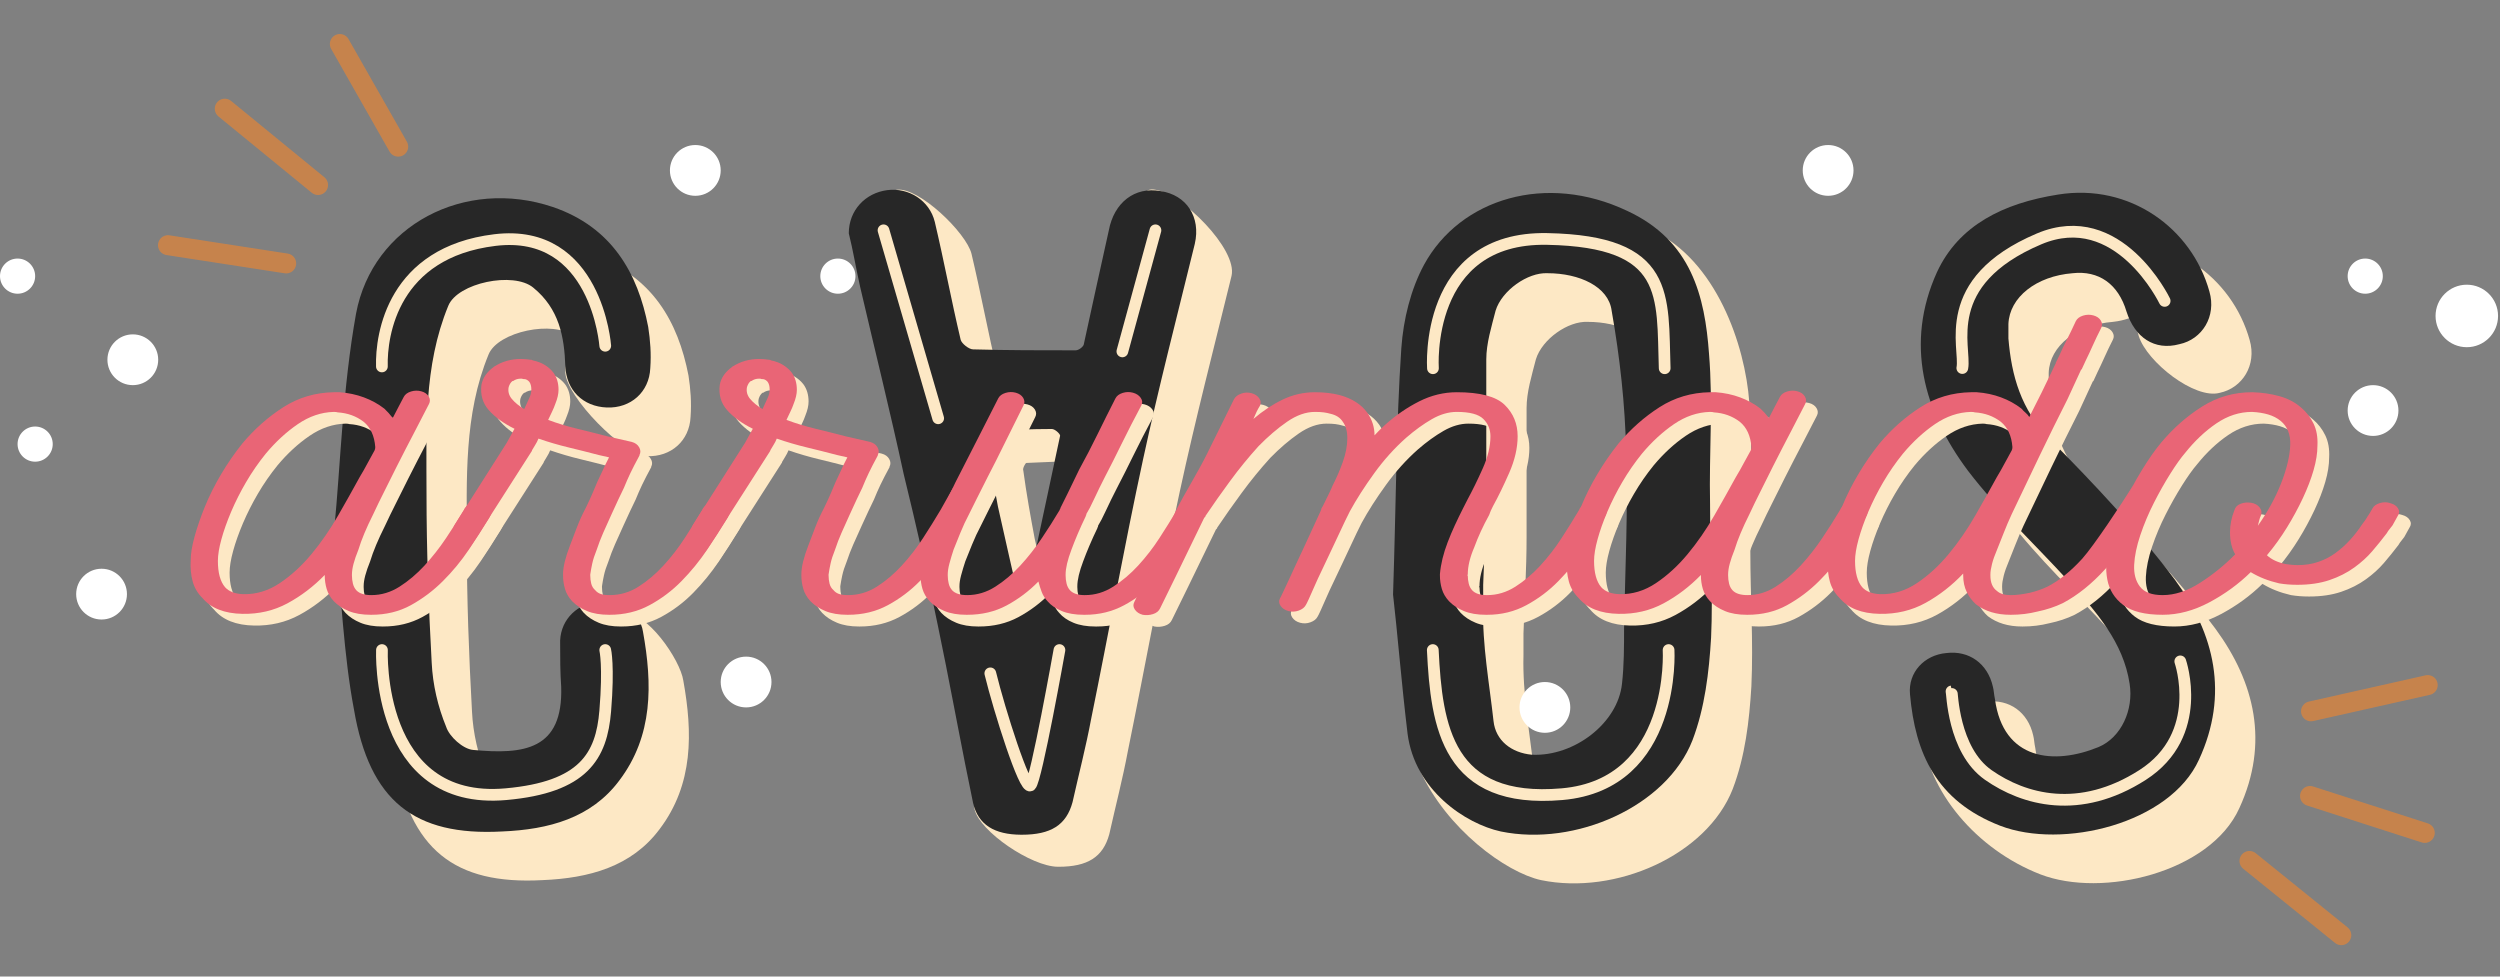 <?xml version="1.0" encoding="UTF-8" standalone="no"?>
<!DOCTYPE svg PUBLIC "-//W3C//DTD SVG 1.1//EN" "http://www.w3.org/Graphics/SVG/1.1/DTD/svg11.dtd">
<svg width="100%" height="100%" viewBox="0 0 640 250" version="1.1" xmlns="http://www.w3.org/2000/svg" xmlns:xlink="http://www.w3.org/1999/xlink" xml:space="preserve" xmlns:serif="http://www.serif.com/" style="fill-rule:evenodd;clip-rule:evenodd;stroke-linecap:round;stroke-linejoin:round;stroke-miterlimit:20;">
    <rect x="0" y="0" width="640" height="250" fill="#808080" stroke="none"/>
    <rect x="0" y="0" width="639.5" height="249.627" style="fill:none;"/>
    <g>
        <clipPath id="_clip1">
            <rect x="0" y="0" width="639.5" height="249.627"/>
        </clipPath>
        <g clip-path="url(#_clip1)">
            <path d="M81.422,47.358L57.543,27.827" style="fill:none;stroke:rgb(198,131,76);stroke-width:5.12px;"/>
            <path d="M101.942,37.542L86.999,11.265" style="fill:none;stroke:rgb(198,131,76);stroke-width:5.11px;"/>
            <path d="M73.265,67.44L43,62.767" style="fill:none;stroke:rgb(198,131,76);stroke-width:5.11px;"/>
            <path d="M591.371,203.774L620.737,213.223" style="fill:none;stroke:rgb(198,131,76);stroke-width:5.12px;"/>
            <path d="M575.861,220.408L599.376,239.403" style="fill:none;stroke:rgb(198,131,76);stroke-width:5.11px;"/>
            <path d="M591.62,182.096L621.498,175.381" style="fill:none;stroke:rgb(198,131,76);stroke-width:5.11px;"/>
            <path d="M95.9,147.717C97.756,165.642 98.286,180.13 100.938,194.127C104.916,217.454 116.32,226.54 138.862,225.313C150.796,224.821 161.669,221.875 168.83,212.298C177.582,200.758 177.317,187.498 174.93,174.238C174.134,168.835 165.47,156.311 159.635,157.048C154.332,157.784 153.448,171.781 153.714,177.428C153.714,180.866 153.714,184.55 153.979,188.233C154.509,204.441 144.432,205.667 131.436,204.441C128.784,204.194 125.336,201.002 124.541,198.547C122.419,193.39 121.094,187.742 120.828,182.095C120.032,167.606 119.502,153.365 119.502,138.877C119.502,122.669 118.707,106.217 125.072,90.748C127.458,84.854 141.779,81.908 146.818,86.082C153.448,91.484 144.46,87.801 144.725,95.413C144.99,101.552 159.548,116.531 165.648,116.776C171.747,117.022 176.52,112.847 176.786,106.709C177.052,103.025 176.786,99.587 176.256,96.149C173.604,82.399 166.973,70.612 151.857,65.455C129.315,57.843 105.712,70.121 101.468,92.713C98.021,111.866 97.49,131.51 95.899,147.717L95.9,147.717Z" style="fill:rgb(253,232,197);"/>
            <path d="M85.585,135.26C87.441,153.185 87.972,167.674 90.623,181.67C94.602,204.997 106.006,214.083 128.547,212.856C140.481,212.364 151.355,209.418 158.515,199.842C167.267,188.301 167.002,175.041 164.615,161.78C163.819,156.378 158.25,153.43 152.415,154.168C147.111,154.904 143.133,159.324 143.399,164.972C143.399,168.41 143.399,172.093 143.664,175.777C144.194,191.984 134.117,193.211 121.122,191.984C118.47,191.737 115.022,188.546 114.226,186.091C112.105,180.934 110.779,175.286 110.513,169.638C109.718,155.15 109.188,140.908 109.188,126.42C109.188,110.213 108.392,93.761 114.757,78.292C117.143,72.397 131.464,69.452 136.504,73.625C143.134,79.028 144.46,86.149 144.724,93.761C144.99,99.9 149.234,104.074 155.334,104.32C161.432,104.565 166.206,100.39 166.471,94.252C166.737,90.569 166.471,87.131 165.941,83.692C163.289,69.942 156.659,58.156 141.543,52.998C119,45.386 95.397,57.665 91.153,80.256C87.706,99.409 87.175,119.053 85.585,135.26Z" style="fill:rgb(39,39,39);"/>
            <path d="M154.942,88.513C154.942,88.513 152.753,58.301 126.713,61.453C100.674,64.605 97.53,85.567 97.765,93.812M97.78,166.412C97.78,166.412 96.087,206.311 129.535,203.311C149.375,201.532 153.989,193.599 154.942,181.992C155.895,170.384 154.942,166.412 154.942,166.412" style="fill:none;stroke:rgb(253,232,197);stroke-width:3px;stroke-miterlimit:1.5;"/>
            <path d="M270.824,221.89C264.024,221.852 250.819,212.832 249.503,207.228C248.111,200.568 255.837,200.513 254.559,193.906L253.464,188.242C252.187,181.635 250.895,175.021 249.503,168.36C246.851,155.346 243.934,142.577 240.752,129.562C237.304,113.602 233.326,97.64 229.612,81.679C228.552,77.013 227.757,72.102 226.696,67.928C226.696,62.035 224.044,49.315 229.613,48.578C235.183,47.842 247.382,59.578 248.708,64.981C251.095,75.049 252.951,85.116 255.338,95.184C255.603,96.167 257.459,97.64 258.521,97.64C267.271,97.885 276.023,97.885 284.776,97.885C285.571,97.885 286.896,96.903 286.896,96.167C289.018,86.344 291.14,76.767 293.262,67.191C294.588,60.07 289.162,47.351 295.792,48.579C302.422,49.561 316.865,63.753 315.274,70.629C310.765,89.046 305.991,107.462 302.014,125.879C297.24,147.979 293.262,170.079 288.754,192.179C287.427,199.3 285.571,206.421 283.98,213.543C282.388,219.436 278.41,221.891 270.985,221.891L270.824,221.891L270.824,221.89ZM270.793,163.536C271.547,161.929 272.046,161.223 272.046,160.748C273.135,155.616 274.229,150.485 275.327,145.355L277.515,135.132C278.613,130.002 279.707,124.872 280.797,119.74C280.797,119.25 279.471,118.02 278.676,118.02C273.371,118.02 268.068,118.267 262.763,118.512C262.498,118.512 261.703,119.986 261.968,120.477C262.763,126.37 263.824,132.263 264.885,137.911C266.741,146.261 268.598,154.363 270.72,163.694L270.793,163.536Z" style="fill:rgb(253,232,197);"/>
            <path d="M261.417,213.691C254.617,213.653 250.429,211.191 249.114,205.588C247.721,198.928 246.43,192.313 245.152,185.706L244.057,180.042C242.78,173.435 241.488,166.821 240.096,160.16C237.444,147.146 234.527,134.377 231.345,121.362C227.897,105.402 223.919,89.44 220.205,73.479C219.145,68.813 218.35,63.903 217.289,59.728C217.289,53.835 221.532,49.414 227.101,48.678C232.671,47.941 237.975,51.378 239.301,56.781C241.688,66.849 243.544,76.917 245.931,86.984C246.196,87.967 248.052,89.44 249.114,89.44C257.864,89.685 266.616,89.685 275.369,89.685C276.164,89.685 277.489,88.703 277.489,87.967C279.611,78.144 281.733,68.567 283.855,58.991C285.181,51.871 290.485,47.696 297.115,48.923C303.745,49.905 307.458,55.553 305.867,62.429C301.358,80.846 296.584,99.262 292.607,117.679C287.833,139.779 283.855,161.879 279.347,183.979C278.02,191.1 276.164,198.221 274.573,205.343C272.981,211.236 269.003,213.691 261.578,213.691L261.417,213.691ZM261.386,155.336C262.14,153.73 262.639,153.024 262.639,152.548C263.728,147.416 264.822,142.285 265.92,137.155L268.108,126.932C269.206,121.802 270.3,116.672 271.39,111.54C271.39,111.05 270.064,109.821 269.269,109.821C263.964,109.821 258.661,110.067 253.356,110.312C253.091,110.312 252.296,111.786 252.561,112.277C253.356,118.17 254.417,124.063 255.478,129.711C257.334,138.061 259.191,146.164 261.313,155.494L261.386,155.336Z" style="fill:rgb(39,39,39);"/>
            <path d="M295.793,58.959L287.327,89.958M271.216,166.41C271.216,166.41 265.281,199.7 263.809,201.047C262.337,202.395 255.827,181.826 253.521,172.377M240.173,107.078L226.181,58.959" style="fill:none;stroke:rgb(253,232,197);stroke-width:3px;stroke-miterlimit:1.5;"/>
            <g>
                <path d="M366.936,164.66C367.996,173.745 361.858,183.813 363.449,197.073C370.229,212.152 385.5,223.347 394.517,225.312C413.611,229.24 436.949,218.927 443.579,201.984C446.762,193.635 447.823,184.55 448.353,175.709C448.884,164.169 448.088,152.873 448.088,141.331C447.823,128.563 448.884,115.794 447.823,103.025C446.762,88.291 439.336,66.575 422.893,58.963C402.208,49.141 384.174,63.245 374.893,80.188C371.444,86.573 369.587,94.185 369.058,101.551C367.731,121.196 367.731,140.841 366.936,164.659L366.936,164.66ZM390.008,162.204C390.274,154.101 390.804,145.752 390.804,137.649L390.804,104.499C390.804,100.324 392.13,96.149 393.191,91.975C394.782,86.819 401.412,82.153 406.451,82.398C414.673,82.398 422.098,85.836 422.893,91.975C425.016,104.007 426.341,116.04 426.606,128.071C427.136,143.051 426.341,158.275 426.076,173.254C426.076,177.92 426.076,182.831 425.546,187.497C424.485,197.564 413.346,206.159 402.473,205.667C397.169,205.177 393.191,201.984 392.661,197.073C391.6,187.497 389.743,177.429 390.008,167.853L390.008,162.204Z" style="fill:rgb(253,232,197);"/>
                <path d="M356.62,152.203C357.682,161.288 358.743,174.548 360.334,187.808C362.191,202.297 375.186,210.891 384.202,212.856C403.297,216.784 426.635,206.471 433.265,189.528C436.447,181.178 437.508,172.093 438.039,163.253C438.569,151.712 437.773,140.416 437.773,128.875C437.508,116.106 438.569,103.337 437.508,90.569C436.447,75.835 432.999,61.593 416.557,53.981C395.872,44.158 373.859,50.789 364.577,67.731C361.13,74.116 359.274,81.728 358.743,89.095C357.417,108.739 357.417,128.384 356.621,152.203L356.62,152.203ZM379.694,149.748C379.959,141.644 380.489,133.296 380.489,125.192L380.489,92.042C380.489,87.867 381.816,83.692 382.877,79.518C384.467,74.362 391.097,69.697 396.137,69.942C404.357,69.942 411.784,73.38 412.579,79.518C414.701,91.551 416.027,103.583 416.291,115.615C416.822,130.595 416.027,145.818 415.761,160.798C415.761,165.463 415.761,170.374 415.231,175.039C414.171,185.107 403.031,193.702 392.159,193.211C386.854,192.72 382.877,189.528 382.346,184.616C381.286,175.039 379.429,164.972 379.694,155.395L379.694,149.748Z" style="fill:rgb(39,39,39);"/>
                <path d="M366.834,94.272C366.834,94.272 364.482,60.541 396.114,61.174C427.747,61.805 425.521,75.586 426.158,94.272M427.158,166.412C427.158,166.412 429.202,200.765 399.877,203.311C370.553,205.857 367.753,186.113 366.795,166.412" style="fill:none;stroke:rgb(253,232,197);stroke-width:3px;stroke-miterlimit:1.5;"/>
            </g>
            <g>
                <path d="M524.468,99.097L524.468,95.413C524.733,88.537 531.628,83.136 540.91,82.398C547.54,81.662 545.419,78.96 547.54,86.082C549.662,92.712 561.861,102.289 568.226,100.57C574.06,99.342 577.774,93.449 575.917,87.065C571.408,70.857 555.497,59.316 537.197,62.262C523.141,64.473 511.737,70.122 506.169,82.153C497.947,100.325 502.721,117.759 514.124,132.983C521.816,143.051 531.363,151.891 539.849,161.223C547.01,169.08 553.906,176.938 555.496,187.497C556.558,194.127 553.374,201.247 547.54,203.703C536.137,208.369 523.141,207.141 521.02,191.426C520.754,190.198 520.754,189.216 520.49,188.233C519.164,182.34 514.39,178.902 508.555,179.639C502.986,180.13 491.523,181.849 492.053,187.497C493.379,202.477 505.903,217.454 522.346,223.839C538.258,229.978 565.84,223.349 573.266,206.896C580.956,190.198 577.243,174.728 567.166,160.977C557.618,148.207 546.479,136.421 535.076,124.88C527.65,117.268 525.263,108.673 524.468,99.097Z" style="fill:rgb(253,232,197);"/>
                <path d="M514.153,86.64L514.153,82.957C514.418,76.081 521.313,70.679 530.596,69.942C537.226,69.206 542.265,72.644 544.386,79.764C546.508,86.394 551.546,89.833 557.912,88.114C563.746,86.885 567.459,80.992 565.602,74.608C561.094,58.401 545.182,46.86 526.882,49.806C512.827,52.016 501.422,57.665 495.854,69.696C487.632,87.868 492.407,105.302 503.81,120.526C511.501,130.594 521.048,139.435 529.534,148.766C536.696,156.623 543.591,164.481 545.182,175.041C546.242,181.67 543.06,188.791 537.226,191.247C525.822,195.913 512.826,194.685 510.705,178.969C510.44,177.741 510.44,176.759 510.175,175.777C508.849,169.883 504.075,166.445 498.241,167.183C492.671,167.673 488.428,172.093 488.959,177.741C490.285,192.721 495.589,204.997 512.031,211.383C527.944,217.521 555.525,210.892 562.951,194.439C570.641,177.741 566.929,162.271 556.851,148.52C547.303,135.751 536.164,123.965 524.761,112.424C517.335,104.812 514.948,96.217 514.153,86.64Z" style="fill:rgb(39,39,39);"/>
                <path d="M554.152,77.033C554.152,77.033 542.355,52.519 521.984,61.166C496.085,72.16 503.39,89.024 502.354,94.219M558.152,169.312C558.152,169.312 564.639,188.044 548.508,198.391C532.377,208.739 518.098,204.765 508.998,198.391C499.899,192.018 499.776,176.98 499.591,177.004" style="fill:none;stroke:rgb(253,232,197);stroke-width:3px;stroke-miterlimit:1.5;"/>
            </g>
            <g>
                <path d="M126.587,131.838C127.471,132.158 128.107,132.638 128.493,133.278C128.88,133.917 128.853,134.556 128.41,135.196L128.244,135.556C126.568,138.316 124.827,141.035 123.022,143.712C121.079,146.601 118.859,149.292 116.391,151.748C113.961,154.184 111.198,156.264 108.184,157.925C105.2,159.565 101.829,160.385 98.071,160.385L97.905,160.385C95.695,160.385 93.815,160.065 92.268,159.425C90.721,158.785 89.45,157.945 88.455,156.905C87.571,155.946 86.963,154.907 86.632,153.787C86.299,152.658 86.131,151.486 86.134,150.309L86.134,150.189C83.261,153.148 80.083,155.567 76.601,157.446C73.12,159.325 69.279,160.224 65.079,160.144C60.437,160.064 57.011,158.705 54.8,156.066C53.602,154.897 52.743,153.426 52.313,151.808C51.871,150.169 51.706,148.39 51.816,146.471C51.816,144.791 52.148,142.753 52.811,140.354C53.474,137.954 54.358,135.396 55.463,132.677C56.569,129.959 57.95,127.2 59.608,124.401C61.242,121.636 63.071,118.991 65.079,116.485C68.174,112.807 71.655,109.728 75.524,107.249C79.392,104.771 83.703,103.491 88.455,103.411L89.947,103.411C92.157,103.571 94.23,104.011 96.164,104.731C98.099,105.451 99.839,106.41 101.387,107.609C102.16,108.329 102.879,109.129 103.542,110.009C104.095,108.969 104.592,108.009 105.034,107.129C105.476,106.249 105.918,105.41 106.36,104.611C106.692,103.971 107.3,103.511 108.184,103.231C109.068,102.951 109.952,102.931 110.837,103.171C111.721,103.411 112.357,103.851 112.743,104.491C113.13,105.131 113.158,105.771 112.826,106.41C111.658,108.719 110.47,111.018 109.262,113.307C107.663,116.353 106.088,119.411 104.537,122.482C103.469,124.646 102.391,126.805 101.304,128.959C100.359,130.822 99.447,132.701 98.568,134.596C96.8,138.115 95.528,141.153 94.755,143.712C94.203,145.072 93.788,146.271 93.512,147.31C93.235,148.35 93.097,149.27 93.097,150.07L93.097,150.309C93.097,151.029 93.18,151.729 93.346,152.408C93.512,153.088 93.816,153.668 94.258,154.148C95.031,154.947 96.303,155.347 98.071,155.347C100.613,155.347 103.017,154.627 105.283,153.187C107.549,151.748 109.676,149.949 111.666,147.79C113.697,145.578 115.553,143.212 117.219,140.714C118.805,138.357 120.325,135.957 121.779,133.517L121.944,133.157C122.387,132.517 123.05,132.057 123.934,131.777C124.8,131.497 125.735,131.518 126.587,131.837L126.587,131.838ZM65.245,155.107C68.561,155.187 71.683,154.247 74.612,152.288C77.541,150.329 80.249,147.85 82.736,144.852C85.222,141.853 87.488,138.575 89.533,135.016C91.421,131.738 93.272,128.44 95.087,125.121C95.815,123.923 96.506,122.703 97.159,121.463C97.718,120.392 98.298,119.332 98.899,118.284C99.01,118.044 99.066,117.764 99.066,117.444C98.845,114.566 97.85,112.407 96.081,110.968C94.203,109.528 91.992,108.728 89.45,108.568C89.229,108.488 88.897,108.448 88.455,108.448C85.25,108.528 82.183,109.568 79.254,111.568C76.325,113.566 73.59,116.085 71.047,119.124C69.177,121.43 67.487,123.876 65.991,126.44C64.561,128.876 63.287,131.4 62.178,133.997C61.128,136.476 60.298,138.814 59.691,141.013C59.083,143.213 58.779,145.072 58.779,146.591C58.779,149.629 59.387,151.868 60.603,153.308C61.598,154.428 63.145,155.027 65.245,155.107Z" style="fill:rgb(253,232,197);fill-rule:nonzero;"/>
                <path d="M187.597,131.838C188.481,132.158 189.117,132.638 189.503,133.278C189.89,133.917 189.863,134.556 189.42,135.196L189.254,135.556C187.578,138.316 185.837,141.035 184.032,143.712C182.101,146.587 179.909,149.277 177.483,151.748C175.075,154.209 172.308,156.292 169.277,157.925C166.237,159.565 162.839,160.385 159.081,160.385L158.915,160.385C156.705,160.385 154.825,160.065 153.278,159.425C151.731,158.785 150.46,157.945 149.465,156.905C148.581,155.946 147.973,154.907 147.642,153.787C147.309,152.658 147.141,151.486 147.144,150.309L147.144,149.949C147.144,148.11 147.752,145.631 148.968,142.513C149.521,141.073 150.101,139.554 150.708,137.955C151.354,136.272 152.102,134.63 152.947,133.037C153.585,131.732 154.193,130.412 154.77,129.079C155.213,128.039 155.6,127.12 155.931,126.32C156.423,125.331 156.893,124.331 157.341,123.322C157.727,122.442 158.252,121.362 158.915,120.083L156.263,119.483C153.727,118.817 151.185,118.177 148.636,117.564C145.984,116.924 143.386,116.165 140.844,115.286C140.624,115.846 140.347,116.386 140.015,116.905C139.684,117.425 139.407,117.885 139.186,118.285L139.186,118.405L125.758,139.395C125.315,140.034 122.652,144.473 121.768,144.713C120.884,144.953 122,140.913 121.116,140.593C120.231,140.273 119.623,139.794 119.292,139.154C118.96,138.514 119.016,137.874 119.458,137.235L132.721,116.365L134.711,112.767C131.947,111.407 129.764,109.828 128.161,108.029C126.559,106.229 125.923,104.051 126.255,101.492C126.587,99.732 127.637,98.214 129.405,96.934C129.405,96.854 129.46,96.814 129.571,96.814C131.561,95.534 133.826,94.895 136.368,94.895C137.142,94.895 138.081,94.975 139.186,95.135L139.352,95.255C140.568,95.495 141.618,95.895 142.502,96.455C143.386,97.015 144.105,97.654 144.657,98.374C145.542,99.573 145.984,101.052 145.984,102.811C145.984,103.851 145.707,105.051 145.154,106.41C144.934,107.05 144.657,107.71 144.326,108.389C143.994,109.069 143.663,109.769 143.331,110.488C145.652,111.368 148.139,112.128 150.791,112.767C153.444,113.407 155.986,114.047 158.418,114.686C160.96,115.246 163.06,115.726 164.718,116.126C165.602,116.366 166.238,116.825 166.624,117.505C167.011,118.185 167.039,118.844 166.707,119.484L166.707,119.604C165.713,121.443 164.939,122.942 164.387,124.101C163.797,125.344 163.244,126.604 162.728,127.88C162.286,128.76 161.816,129.739 161.319,130.818L159.579,134.596C158.844,136.188 158.126,137.787 157.423,139.394C156.801,140.806 156.248,142.247 155.765,143.712C155.213,145.072 154.825,146.271 154.605,147.31C154.406,148.224 154.24,149.144 154.107,150.07L154.107,150.309C154.107,151.029 154.19,151.729 154.356,152.408C154.522,153.088 154.881,153.668 155.434,154.148C155.765,154.547 156.207,154.847 156.76,155.047C157.313,155.247 158.086,155.347 159.081,155.347C161.734,155.347 164.193,154.627 166.459,153.187C168.724,151.748 170.852,149.949 172.841,147.79C174.862,145.591 176.692,143.223 178.312,140.714C179.852,138.345 181.345,135.946 182.789,133.517L182.954,133.157C183.397,132.517 184.06,132.057 184.944,131.777C185.81,131.497 186.745,131.518 187.597,131.837L187.597,131.838ZM138.523,104.85C138.855,104.13 139.021,103.411 139.021,102.692C139.021,101.892 138.855,101.252 138.523,100.772C138.192,100.372 137.805,100.132 137.363,100.052L137.197,100.052C136.976,100.052 136.837,100.032 136.782,99.992C136.727,99.952 136.589,99.932 136.368,99.932C135.594,99.932 134.931,100.132 134.378,100.532L134.213,100.532C133.771,100.852 133.439,101.372 133.218,102.092C132.997,103.212 133.273,104.231 134.047,105.15C134.821,106.07 135.871,106.93 137.197,107.73L138.523,104.85Z" style="fill:rgb(253,232,197);fill-rule:nonzero;"/>
                <path d="M248.607,131.838C249.491,132.158 250.127,132.638 250.513,133.278C250.9,133.917 250.873,134.556 250.43,135.196L250.264,135.556C248.588,138.316 246.847,141.035 245.042,143.712C243.111,146.586 240.919,149.277 238.494,151.748C236.086,154.209 233.319,156.292 230.287,157.925C227.247,159.565 223.849,160.385 220.091,160.385L219.925,160.385C217.715,160.385 215.835,160.065 214.288,159.425C212.741,158.785 211.47,157.945 210.475,156.905C209.591,155.946 208.983,154.907 208.652,153.787C208.319,152.658 208.151,151.486 208.154,150.309L208.154,149.949C208.154,148.11 208.762,145.631 209.978,142.513C210.531,141.073 211.111,139.554 211.718,137.955C212.364,136.272 213.112,134.63 213.957,133.037C214.596,131.732 215.204,130.412 215.781,129.079C216.223,128.039 216.609,127.12 216.941,126.32C217.433,125.331 217.903,124.331 218.351,123.322C218.737,122.442 219.262,121.362 219.925,120.083L217.273,119.483C214.737,118.817 212.195,118.177 209.646,117.564C206.994,116.924 204.396,116.165 201.854,115.286C201.634,115.846 201.357,116.386 201.025,116.905C200.694,117.425 200.418,117.885 200.196,118.285L200.196,118.405L186.768,139.395C186.326,140.034 183.01,145.474 182.126,145.714C181.241,145.954 183.01,140.914 182.126,140.594C181.241,140.274 180.633,139.794 180.302,139.154C179.97,138.514 180.026,137.874 180.468,137.235L193.731,116.365L195.721,112.767C192.957,111.407 190.774,109.828 189.171,108.029C187.569,106.229 186.933,104.051 187.265,101.492C187.597,99.732 188.647,98.214 190.415,96.934C190.415,96.854 190.47,96.814 190.581,96.814C192.571,95.534 194.836,94.895 197.378,94.895C198.152,94.895 199.091,94.975 200.196,95.135L200.362,95.255C201.578,95.495 202.628,95.895 203.512,96.455C204.396,97.015 205.115,97.654 205.667,98.374C206.552,99.573 206.994,101.052 206.994,102.811C206.994,103.851 206.717,105.051 206.164,106.41C205.944,107.05 205.667,107.71 205.336,108.389C205.004,109.069 204.673,109.769 204.341,110.488C206.662,111.368 209.149,112.128 211.801,112.767C214.454,113.407 216.996,114.047 219.428,114.686C221.97,115.246 224.07,115.726 225.728,116.126C226.612,116.366 227.248,116.825 227.634,117.505C228.021,118.185 228.049,118.844 227.717,119.484L227.717,119.604C226.723,121.443 225.949,122.942 225.397,124.101C224.807,125.344 224.254,126.604 223.738,127.88C223.296,128.76 222.827,129.739 222.329,130.818L220.589,134.596C219.854,136.188 219.136,137.787 218.433,139.394C217.811,140.806 217.258,142.247 216.775,143.712C216.223,145.072 215.835,146.271 215.615,147.31C215.416,148.224 215.25,149.144 215.117,150.07L215.117,150.309C215.117,151.029 215.2,151.729 215.367,152.408C215.532,153.088 215.891,153.668 216.444,154.148C216.775,154.547 217.217,154.847 217.77,155.047C218.323,155.247 219.096,155.347 220.091,155.347C222.744,155.347 225.203,154.627 227.469,153.187C229.734,151.748 231.862,149.949 233.851,147.79C235.872,145.591 237.702,143.223 239.322,140.714C240.862,138.345 242.355,135.946 243.799,133.517L246.964,127.88C247.406,127.24 245.07,132.058 245.954,131.778C246.82,131.498 247.755,131.519 248.607,131.838ZM199.533,104.85C199.865,104.13 200.031,103.411 200.031,102.692C200.031,101.892 199.865,101.252 199.533,100.772C199.202,100.372 198.815,100.132 198.373,100.052L198.207,100.052C197.986,100.052 197.847,100.032 197.793,99.992C197.737,99.952 197.599,99.932 197.378,99.932C196.604,99.932 195.941,100.132 195.388,100.532L195.223,100.532C194.781,100.852 194.449,101.372 194.228,102.092C194.007,103.212 194.283,104.231 195.057,105.15C195.831,106.07 196.881,106.93 198.207,107.73L199.533,104.85Z" style="fill:rgb(253,232,197);fill-rule:nonzero;"/>
                <path d="M309.285,131.838C310.169,132.158 310.777,132.638 311.109,133.278C311.44,133.917 311.385,134.556 310.943,135.196L310.777,135.556C309.101,138.316 307.36,141.035 305.555,143.712C303.624,146.587 301.432,149.277 299.006,151.748C296.598,154.209 293.831,156.292 290.8,157.925C287.76,159.565 284.417,160.385 280.77,160.385L280.438,160.385C278.228,160.385 276.348,160.065 274.801,159.425C273.254,158.785 272.038,157.945 271.154,156.905C270.506,156.21 269.999,155.395 269.662,154.507C269.33,153.627 269.054,152.747 268.832,151.868C266.451,154.308 263.712,156.371 260.709,157.985C257.725,159.585 254.354,160.385 250.596,160.385L250.43,160.385C248.22,160.385 246.34,160.065 244.793,159.425C243.246,158.785 241.975,157.945 240.98,156.905C240.096,155.946 239.488,154.907 239.157,153.787C238.824,152.658 238.656,151.486 238.659,150.309L238.659,149.949C238.659,148.11 239.267,145.631 240.483,142.513C241.036,141.073 241.616,139.554 242.223,137.955C242.869,136.272 243.617,134.63 244.462,133.037C244.904,132.157 245.512,130.878 246.286,129.199C247.059,127.519 248.054,125.521 249.27,123.202C250.707,120.403 252.226,117.425 253.829,114.266C255.432,111.108 257.007,108.009 258.554,104.97C258.885,104.33 259.494,103.871 260.378,103.591C261.262,103.311 262.146,103.291 263.03,103.531C263.914,103.771 264.55,104.211 264.937,104.851C265.324,105.491 265.351,106.13 265.02,106.77C263.345,110.1 261.687,113.438 260.046,116.785C258.701,119.542 257.319,122.281 255.901,125.001C254.92,126.913 253.953,128.832 253,130.758C252.369,132.039 251.733,133.319 251.093,134.596C250.265,136.156 249.518,137.757 248.855,139.394C248.279,140.835 247.699,142.274 247.115,143.712C246.723,144.901 246.364,146.101 246.037,147.31C245.761,148.35 245.622,149.27 245.622,150.07L245.622,150.309C245.622,151.029 245.705,151.729 245.872,152.408C246.037,153.088 246.341,153.668 246.782,154.148C247.557,154.947 248.828,155.347 250.596,155.347C253.138,155.347 255.542,154.627 257.808,153.187C260.074,151.748 262.201,149.949 264.191,147.79C266.222,145.578 268.079,143.212 269.745,140.714C271.33,138.357 272.85,135.957 274.304,133.517L274.304,133.397C274.414,133.317 274.47,133.197 274.47,133.037C274.912,132.157 275.547,130.878 276.376,129.199C277.206,127.519 278.172,125.521 279.277,123.202C280.898,120.262 282.446,117.282 283.919,114.266C285.443,111.155 286.99,108.057 288.562,104.97C288.893,104.33 289.501,103.871 290.385,103.591C291.269,103.311 292.154,103.291 293.038,103.531C293.922,103.771 294.585,104.211 295.028,104.851C295.469,105.491 295.525,106.13 295.193,106.77C293.422,110.078 291.708,113.417 290.053,116.785C288.709,119.542 287.328,122.28 285.91,125C284.932,126.9 283.992,128.819 283.092,130.757C282.318,132.437 281.655,133.716 281.102,134.595L281.102,134.715C281.1,134.802 281.071,134.885 281.019,134.955C280.967,135.025 280.938,135.108 280.936,135.195C280.207,136.697 279.516,138.216 278.864,139.753C278.309,141.06 277.783,142.38 277.289,143.711C276.294,146.35 275.797,148.469 275.797,150.068L275.797,150.308C275.797,151.028 275.88,151.728 276.046,152.407C276.211,153.087 276.516,153.667 276.957,154.147C277.731,154.946 278.947,155.346 280.605,155.346L280.77,155.346C283.313,155.346 285.717,154.626 287.982,153.186C290.248,151.747 292.376,149.948 294.365,147.789C296.386,145.59 298.216,143.222 299.836,140.713C301.376,138.344 302.868,135.945 304.312,133.516L304.644,133.156C304.976,132.516 305.611,132.056 306.551,131.776C307.49,131.496 308.401,131.516 309.286,131.836L309.285,131.838Z" style="fill:rgb(253,232,197);fill-rule:nonzero;"/>
                <path d="M412.074,131.838C412.958,132.158 413.594,132.638 413.98,133.278C414.367,133.917 414.34,134.556 413.897,135.196L413.732,135.556C412.056,138.316 410.314,141.035 408.509,143.712C406.578,146.586 404.386,149.277 401.961,151.748C399.553,154.209 396.786,156.292 393.754,157.925C390.714,159.565 387.371,160.385 383.724,160.385L383.392,160.385C381.182,160.385 379.302,160.065 377.756,159.425C376.208,158.785 374.937,157.945 373.942,156.905C373.058,155.946 372.45,154.907 372.119,153.787C371.786,152.658 371.618,151.486 371.621,150.309L371.621,149.949C371.842,147.39 372.506,144.672 373.611,141.793C374.172,140.334 374.78,138.894 375.435,137.475C376.124,135.982 376.843,134.502 377.59,133.037C377.81,132.637 378.004,132.257 378.17,131.897C378.336,131.537 378.53,131.158 378.75,130.758C379.966,128.519 381.237,125.921 382.563,122.962C383.89,120.003 384.553,117.245 384.553,114.686C384.553,112.926 383.945,111.447 382.729,110.248C381.513,109.048 379.248,108.448 375.932,108.448C373.832,108.448 371.704,109.068 369.549,110.308C367.394,111.548 365.211,113.127 363,115.046C360.016,117.684 357.28,120.723 354.794,124.161C352.307,127.6 350.234,130.838 348.577,133.877C347.715,135.58 346.885,137.299 346.09,139.034C345.221,140.921 344.337,142.8 343.437,144.672C342.761,146.138 342.07,147.598 341.365,149.05C340.699,150.415 340.064,151.795 339.459,153.188C339.001,154.253 338.531,155.312 338.049,156.366C337.662,157.206 337.414,157.706 337.303,157.866C336.972,158.506 336.363,158.985 335.48,159.305C334.595,159.625 333.711,159.665 332.827,159.425C331.943,159.185 331.28,158.745 330.837,158.105C330.395,157.465 330.34,156.826 330.672,156.186C330.782,156.026 331.031,155.526 331.418,154.687C331.805,153.847 332.302,152.787 332.91,151.508C333.518,150.229 334.153,148.85 334.816,147.37C335.48,145.891 336.143,144.472 336.806,143.112L341.116,133.757C341.116,133.677 341.144,133.597 341.199,133.517C341.255,133.437 341.282,133.317 341.282,133.157C341.503,132.837 341.724,132.437 341.945,131.957C342.498,130.838 342.968,129.879 343.355,129.079C343.741,128.279 343.99,127.719 344.101,127.399C345.121,125.422 346.007,123.379 346.753,121.283C347.527,119.123 347.913,117.085 347.913,115.166C347.913,113.406 347.527,112.007 346.753,110.968C346.09,109.928 345.04,109.248 343.603,108.928C343.051,108.768 342.47,108.648 341.863,108.568C341.255,108.488 340.509,108.448 339.624,108.448C337.304,108.448 334.927,109.288 332.495,110.968C330.064,112.647 327.632,114.726 325.201,117.205C322.617,120.055 320.182,123.038 317.906,126.14C315.743,129.074 313.643,132.053 311.606,135.076C311.606,135.236 311.496,135.396 311.275,135.556C308.918,140.463 306.541,145.361 304.145,150.249C302.045,154.527 300.665,157.346 300.001,158.705C299.669,159.425 299.061,159.925 298.177,160.205C297.293,160.485 296.409,160.545 295.525,160.385C294.64,160.145 293.977,159.705 293.535,159.065C293.093,158.425 293.038,157.785 293.369,157.145C293.701,156.426 294.254,155.287 295.027,153.727C297.137,149.468 299.21,145.189 301.244,140.893C302.515,138.215 302.709,136.396 304.146,133.517C306.246,129.359 309.616,123.981 311.938,119.304C314.258,114.626 316.58,109.928 318.901,105.21C319.232,104.57 319.841,104.09 320.724,103.771C321.574,103.453 322.502,103.411 323.377,103.651C324.261,103.891 324.924,104.331 325.367,104.971C325.809,105.611 325.864,106.25 325.532,106.89C324.98,107.77 324.427,108.889 323.874,110.248C326.306,108.168 328.82,106.51 331.418,105.27C333.978,104.039 336.784,103.404 339.624,103.411C341.945,103.411 344.045,103.651 345.924,104.131C349.129,105.011 351.506,106.53 353.054,108.689C354.269,110.448 354.877,112.367 354.877,114.446C355.319,113.966 355.761,113.506 356.203,113.066C356.645,112.626 357.087,112.207 357.529,111.807C360.293,109.328 363.221,107.309 366.316,105.75C369.411,104.19 372.616,103.411 375.932,103.411C381.9,103.411 385.99,104.491 388.2,106.65C390.41,108.809 391.516,111.487 391.516,114.686C391.516,117.644 390.798,120.763 389.361,124.041C387.924,127.32 386.542,130.159 385.216,132.557C384.995,132.957 384.802,133.357 384.636,133.757C384.47,134.157 384.332,134.517 384.221,134.837C382.674,137.635 381.403,140.394 380.408,143.112C379.856,144.392 379.441,145.612 379.165,146.771C378.888,147.931 378.75,149.03 378.75,150.069L378.585,150.309L378.75,150.309C378.75,151.029 378.833,151.729 378.999,152.408C379.165,153.088 379.469,153.668 379.911,154.148C380.684,154.947 381.901,155.347 383.558,155.347L383.724,155.347C386.266,155.347 388.67,154.627 390.936,153.187C393.202,151.748 395.329,149.949 397.319,147.79C399.34,145.591 401.169,143.223 402.789,140.714C404.329,138.345 405.822,135.946 407.266,133.517L407.432,133.157C407.874,132.517 408.537,132.057 409.422,131.777C410.287,131.497 411.222,131.518 412.074,131.837L412.074,131.838Z" style="fill:rgb(253,232,197);fill-rule:nonzero;"/>
                <path d="M478.886,131.838C479.771,132.158 480.406,132.638 480.793,133.278C481.18,133.917 481.153,134.556 480.71,135.196L480.544,135.556C478.868,138.316 477.127,141.035 475.322,143.712C473.379,146.601 471.158,149.292 468.69,151.748C466.26,154.184 463.497,156.264 460.484,157.925C457.5,159.565 454.129,160.385 450.371,160.385L450.205,160.385C447.995,160.385 446.115,160.065 444.568,159.425C443.021,158.785 441.75,157.945 440.755,156.905C439.871,155.946 439.263,154.907 438.931,153.787C438.598,152.658 438.431,151.486 438.434,150.309L438.434,150.189C435.56,153.148 432.383,155.567 428.901,157.446C425.42,159.325 421.579,160.224 417.379,160.144C412.737,160.064 409.311,158.705 407.1,156.066C405.902,154.897 405.043,153.426 404.613,151.808C404.171,150.169 404.005,148.39 404.116,146.471C404.116,144.791 404.447,142.753 405.111,140.354C405.774,137.954 406.658,135.396 407.763,132.677C408.868,129.959 410.25,127.2 411.908,124.401C413.542,121.636 415.37,118.991 417.378,116.485C420.474,112.807 423.955,109.728 427.824,107.249C431.692,104.771 436.002,103.491 440.755,103.411L442.247,103.411C444.457,103.571 446.53,104.011 448.464,104.731C450.398,105.451 452.139,106.41 453.687,107.609C454.46,108.329 455.179,109.129 455.842,110.009C456.394,108.969 456.892,108.009 457.334,107.129C457.776,106.249 458.218,105.41 458.66,104.611C458.992,103.971 459.6,103.511 460.484,103.231C461.368,102.951 462.252,102.931 463.136,103.171C464.021,103.411 464.656,103.851 465.043,104.491C465.43,105.131 465.458,105.771 465.126,106.41C463.958,108.719 462.769,111.018 461.561,113.307C459.962,116.353 458.388,119.411 456.837,122.482C455.769,124.646 454.691,126.805 453.604,128.959C452.659,130.822 451.747,132.701 450.868,134.596C449.1,138.115 447.828,141.153 447.055,143.712C446.502,145.072 446.088,146.271 445.812,147.31C445.535,148.35 445.397,149.27 445.397,150.07L445.397,150.309C445.397,151.029 445.48,151.729 445.646,152.408C445.812,153.088 446.116,153.668 446.558,154.148C447.331,154.947 448.602,155.347 450.371,155.347C452.913,155.347 455.317,154.627 457.583,153.187C459.848,151.748 461.976,149.949 463.965,147.79C465.996,145.578 467.853,143.212 469.519,140.714C471.105,138.357 472.625,135.957 474.079,133.517L474.244,133.157C474.686,132.517 475.35,132.057 476.234,131.777C477.099,131.497 478.034,131.518 478.886,131.837L478.886,131.838ZM417.545,155.107C420.86,155.187 423.983,154.247 426.912,152.288C429.841,150.329 432.549,147.85 435.035,144.852C437.522,141.853 439.788,138.575 441.833,135.016C443.721,131.738 445.572,128.44 447.387,125.121C448.115,123.923 448.806,122.703 449.459,121.463C450.018,120.392 450.598,119.332 451.199,118.284C451.31,118.044 451.366,117.764 451.366,117.444C451.144,114.566 450.15,112.407 448.381,110.968C446.502,109.528 444.291,108.728 441.75,108.568C441.529,108.488 441.197,108.448 440.755,108.448C437.55,108.528 434.483,109.568 431.554,111.568C428.624,113.566 425.889,116.085 423.347,119.124C421.477,121.43 419.787,123.876 418.291,126.44C416.861,128.876 415.587,131.4 414.478,133.997C413.428,136.476 412.598,138.814 411.991,141.013C411.383,143.213 411.079,145.072 411.079,146.591C411.079,149.629 411.687,151.868 412.903,153.308C413.897,154.428 415.445,155.027 417.545,155.107Z" style="fill:rgb(253,232,197);fill-rule:nonzero;"/>
                <path d="M550.175,131.838C551.059,132.158 551.695,132.638 552.082,133.278C552.469,133.917 552.441,134.556 551.999,135.196C550.361,137.726 548.647,140.206 546.859,142.633C545.3,144.75 543.641,146.792 541.886,148.75C538.46,152.508 534.867,155.387 531.11,157.386C529.12,158.346 526.965,159.065 524.644,159.545C522.434,160.105 520.168,160.385 517.847,160.385L517.681,160.385C514.144,160.385 511.215,159.505 508.894,157.745C507.891,156.855 507.074,155.774 506.49,154.567C505.882,153.327 505.578,151.908 505.578,150.309L505.578,149.829C502.705,152.868 499.499,155.367 495.963,157.326C492.426,159.285 488.503,160.224 484.192,160.144C479.55,160.064 476.123,158.705 473.912,156.066C472.714,154.897 471.855,153.425 471.426,151.808C470.984,150.169 470.818,148.39 470.929,146.471C470.929,144.791 471.26,142.753 471.923,140.354C472.586,137.954 473.471,135.396 474.576,132.677C475.681,129.959 477.063,127.2 478.721,124.401C480.355,121.636 482.183,118.991 484.191,116.485C487.286,112.807 490.768,109.728 494.636,107.249C498.505,104.771 502.816,103.491 507.568,103.411L509.06,103.411C511.27,103.571 513.343,104.011 515.277,104.731C517.211,105.451 518.952,106.41 520.499,107.609C520.831,108.009 521.19,108.369 521.577,108.689C521.964,109.009 522.267,109.369 522.489,109.769C523.036,108.74 523.561,107.7 524.064,106.649C524.567,105.599 525.092,104.559 525.639,103.531L529.286,95.975L529.286,95.855L530.281,93.815C530.818,92.576 531.398,91.355 532.021,90.157C532.74,88.758 533.541,87.099 534.425,85.18C534.757,84.54 535.365,84.08 536.249,83.8C537.133,83.52 538.017,83.5 538.902,83.74C539.786,83.98 540.422,84.42 540.808,85.06C541.195,85.7 541.223,86.34 540.891,86.979C540.136,88.46 539.417,89.96 538.736,91.477C538.152,92.787 537.544,94.087 536.912,95.375L535.917,97.534L535.752,97.654L532.27,105.21C529.841,110.002 527.465,114.82 525.141,119.664C522.755,124.637 520.379,129.614 518.012,134.596C517.273,136.194 516.582,137.814 515.94,139.454C515.37,140.917 514.79,142.377 514.2,143.832C513.647,145.112 513.232,146.291 512.956,147.37C512.68,148.45 512.541,149.35 512.541,150.07L512.541,150.309C512.541,152.149 513.094,153.468 514.199,154.267C514.973,154.987 516.133,155.347 517.681,155.347L517.847,155.347C519.173,155.347 520.775,155.147 522.654,154.747C524.312,154.347 525.804,153.827 527.131,153.187C530.115,151.668 533.099,149.27 536.083,145.991C539.067,142.633 545.756,132.556 549.072,127.279C549.514,126.639 546.638,131.958 547.522,131.718C548.407,131.478 549.292,131.518 550.175,131.838ZM484.357,155.107C487.673,155.187 490.795,154.247 493.724,152.288C496.654,150.329 499.361,147.85 501.848,144.852C504.335,141.853 506.601,138.575 508.645,135.016C510.533,131.738 512.384,128.44 514.199,125.121C514.927,123.923 515.618,122.703 516.272,121.463C516.831,120.392 517.411,119.332 518.012,118.284C518.122,118.044 518.178,117.764 518.178,117.444C517.958,114.566 516.962,112.407 515.194,110.968C513.315,109.528 511.104,108.728 508.562,108.568C508.342,108.488 508.01,108.448 507.568,108.448C504.362,108.528 501.295,109.568 498.366,111.568C495.438,113.566 492.702,116.085 490.16,119.124C488.29,121.43 486.599,123.876 485.103,126.44C483.673,128.876 482.399,131.4 481.29,133.997C480.24,136.476 479.411,138.814 478.803,141.013C478.196,143.213 477.892,145.072 477.892,146.591C477.892,149.629 478.5,151.868 479.715,153.308C480.71,154.428 482.257,155.027 484.357,155.107Z" style="fill:rgb(253,232,197);fill-rule:nonzero;"/>
                <path d="M614.998,131.838C615.883,132.078 616.518,132.518 616.905,133.158C617.292,133.797 617.265,134.437 616.822,135.076L615.496,137.476C615.275,137.795 615.026,138.115 614.75,138.435C614.473,138.755 614.225,139.115 614.004,139.515C612.807,141.091 611.563,142.631 610.274,144.132C609.002,145.612 607.483,146.991 605.714,148.27C603.835,149.63 601.708,150.709 599.331,151.508C596.955,152.308 594.22,152.708 591.125,152.708C589.467,152.708 587.92,152.588 586.483,152.348C583.72,151.708 581.288,150.748 579.188,149.469C576.093,152.508 572.557,155.087 568.578,157.206C564.598,159.325 560.62,160.384 556.641,160.384C552.109,160.384 548.738,159.544 546.528,157.865C544.318,156.186 542.963,154.007 542.466,151.329C541.969,148.649 542.135,145.651 542.963,142.333C543.814,138.953 544.98,135.66 546.445,132.497C547.891,129.344 549.524,126.28 551.335,123.322C553.105,120.443 554.762,118.084 556.309,116.245C559.404,112.567 562.886,109.508 566.754,107.069C570.622,104.631 574.878,103.411 579.52,103.411L579.686,103.411C582.117,103.491 584.411,103.831 586.566,104.431C588.721,105.031 590.572,106.01 592.12,107.369C593.447,108.49 594.521,109.88 595.27,111.447C596.043,113.047 596.375,114.926 596.264,117.085C596.264,119.004 595.933,121.103 595.27,123.382C594.606,125.661 593.695,128.04 592.534,130.518C591.322,133.092 589.966,135.595 588.472,138.015C586.937,140.517 585.219,142.902 583.332,145.151C584.549,146.271 586.207,147.031 588.307,147.431C589.412,147.591 590.351,147.671 591.125,147.671C593.115,147.671 594.91,147.391 596.513,146.831C598.116,146.271 599.525,145.551 600.741,144.671C602.157,143.65 603.463,142.485 604.637,141.193C605.763,139.958 606.789,138.634 607.704,137.235C607.924,136.915 608.146,136.615 608.367,136.335C608.588,136.055 608.809,135.715 609.03,135.316C609.251,134.996 609.472,134.656 609.693,134.296C609.914,133.936 610.135,133.556 610.356,133.157C610.688,132.517 611.323,132.057 612.263,131.777C613.203,131.497 614.114,131.517 614.998,131.837L614.998,131.838ZM579.354,131.718C580.238,131.878 580.929,132.258 581.426,132.858C581.924,133.457 582.062,134.117 581.841,134.836C581.62,135.316 581.454,135.796 581.343,136.276C581.233,136.756 581.123,137.196 581.012,137.595C583.554,133.997 585.543,130.358 586.98,126.68C588.417,123.002 589.19,119.763 589.301,116.965C589.411,114.246 588.583,112.167 586.814,110.728C585.93,110.008 584.88,109.468 583.664,109.108C582.449,108.748 581.067,108.528 579.52,108.448C576.315,108.448 573.275,109.428 570.401,111.388C567.528,113.346 564.875,115.845 562.444,118.884C561.338,120.164 560.067,121.942 558.63,124.221C557.107,126.654 555.696,129.155 554.403,131.718C553.042,134.388 551.878,137.154 550.921,139.994C549.981,142.793 549.457,145.331 549.346,147.61C549.236,149.89 549.733,151.748 550.838,153.188C551.944,154.627 553.878,155.347 556.641,155.347C559.736,155.347 562.913,154.307 566.174,152.228C569.451,150.136 572.481,147.682 575.209,144.912C574.325,143.392 573.883,141.513 573.883,139.274C573.883,137.355 574.27,135.436 575.043,133.517C575.265,132.797 575.79,132.277 576.618,131.957C577.448,131.637 578.359,131.557 579.354,131.717L579.354,131.718Z" style="fill:rgb(253,232,197);fill-rule:nonzero;"/>
            </g>
            <g>
                <path d="M123.587,128.838C124.471,129.158 125.107,129.638 125.493,130.278C125.88,130.917 125.853,131.556 125.41,132.196L125.244,132.556C123.568,135.316 121.827,138.035 120.022,140.712C118.079,143.601 115.859,146.292 113.391,148.748C110.961,151.184 108.198,153.264 105.184,154.925C102.2,156.565 98.829,157.385 95.071,157.385L94.905,157.385C92.695,157.385 90.815,157.065 89.268,156.425C87.721,155.785 86.45,154.945 85.455,153.905C84.571,152.946 83.963,151.907 83.632,150.787C83.299,149.658 83.131,148.486 83.134,147.309L83.134,147.189C80.261,150.148 77.083,152.567 73.601,154.446C70.12,156.325 66.279,157.224 62.079,157.144C57.437,157.064 54.011,155.705 51.8,153.066C50.602,151.897 49.743,150.426 49.313,148.808C48.871,147.169 48.706,145.39 48.816,143.471C48.816,141.791 49.148,139.753 49.811,137.354C50.474,134.954 51.358,132.396 52.463,129.677C53.569,126.959 54.95,124.2 56.608,121.401C58.242,118.636 60.071,115.991 62.079,113.485C65.174,109.807 68.655,106.728 72.524,104.249C76.392,101.771 80.703,100.491 85.455,100.411L86.947,100.411C89.157,100.571 91.23,101.011 93.164,101.731C95.099,102.451 96.839,103.41 98.387,104.609C99.16,105.329 99.879,106.129 100.542,107.009C101.095,105.969 101.592,105.009 102.034,104.129C102.476,103.249 102.918,102.41 103.36,101.611C103.692,100.971 104.3,100.511 105.184,100.231C106.068,99.951 106.952,99.931 107.837,100.171C108.721,100.411 109.357,100.851 109.743,101.491C110.13,102.131 110.158,102.771 109.826,103.41C108.658,105.719 107.47,108.018 106.262,110.307C104.663,113.353 103.088,116.411 101.537,119.482C100.469,121.646 99.391,123.805 98.304,125.959C97.359,127.822 96.447,129.701 95.568,131.596C93.8,135.115 92.528,138.153 91.755,140.712C91.203,142.072 90.788,143.271 90.512,144.31C90.235,145.35 90.097,146.27 90.097,147.07L90.097,147.309C90.097,148.029 90.18,148.729 90.346,149.408C90.512,150.088 90.816,150.668 91.258,151.148C92.031,151.947 93.303,152.347 95.071,152.347C97.613,152.347 100.017,151.627 102.283,150.187C104.549,148.748 106.676,146.949 108.666,144.79C110.697,142.578 112.553,140.212 114.219,137.714C115.805,135.357 117.325,132.957 118.779,130.517L118.944,130.157C119.387,129.517 120.05,129.057 120.934,128.777C121.8,128.497 122.735,128.518 123.587,128.837L123.587,128.838ZM62.245,152.107C65.561,152.187 68.683,151.247 71.612,149.288C74.541,147.329 77.249,144.85 79.736,141.852C82.222,138.853 84.488,135.575 86.533,132.016C88.421,128.738 90.272,125.44 92.087,122.121C92.815,120.923 93.506,119.703 94.159,118.463C94.718,117.392 95.298,116.332 95.899,115.284C96.01,115.044 96.066,114.764 96.066,114.444C95.845,111.566 94.85,109.407 93.081,107.968C91.203,106.528 88.992,105.728 86.45,105.568C86.229,105.488 85.897,105.448 85.455,105.448C82.25,105.528 79.183,106.568 76.254,108.568C73.325,110.566 70.59,113.085 68.047,116.124C66.177,118.43 64.487,120.876 62.991,123.44C61.561,125.876 60.287,128.4 59.178,130.997C58.128,133.476 57.298,135.814 56.691,138.013C56.083,140.213 55.779,142.072 55.779,143.591C55.779,146.629 56.387,148.868 57.603,150.308C58.598,151.428 60.145,152.027 62.245,152.107Z" style="fill:rgb(233,101,118);fill-rule:nonzero;"/>
                <path d="M184.597,128.838C185.481,129.158 186.117,129.638 186.503,130.278C186.89,130.917 186.863,131.556 186.42,132.196L186.254,132.556C184.578,135.316 182.837,138.035 181.032,140.712C179.101,143.587 176.909,146.277 174.483,148.748C172.075,151.209 169.308,153.292 166.277,154.925C163.237,156.565 159.839,157.385 156.081,157.385L155.915,157.385C153.705,157.385 151.825,157.065 150.278,156.425C148.731,155.785 147.46,154.945 146.465,153.905C145.581,152.946 144.973,151.907 144.642,150.787C144.309,149.658 144.141,148.486 144.144,147.309L144.144,146.949C144.144,145.11 144.752,142.631 145.968,139.513C146.521,138.073 147.101,136.554 147.708,134.955C148.354,133.272 149.102,131.63 149.947,130.037C150.585,128.732 151.193,127.412 151.77,126.079C152.213,125.039 152.6,124.12 152.931,123.32C153.423,122.331 153.893,121.331 154.341,120.322C154.727,119.442 155.252,118.362 155.915,117.083L153.263,116.483C150.727,115.817 148.185,115.177 145.636,114.564C142.984,113.924 140.386,113.165 137.844,112.286C137.624,112.846 137.347,113.386 137.015,113.905C136.684,114.425 136.407,114.885 136.186,115.285L136.186,115.405L122.758,136.395C122.315,137.034 119.652,141.473 118.768,141.713C117.884,141.953 119,137.913 118.116,137.593C117.231,137.273 116.623,136.794 116.292,136.154C115.96,135.514 116.016,134.874 116.458,134.235L129.721,113.365L131.711,109.767C128.947,108.407 126.764,106.828 125.161,105.029C123.559,103.229 122.923,101.051 123.255,98.492C123.587,96.732 124.637,95.214 126.405,93.934C126.405,93.854 126.46,93.814 126.571,93.814C128.561,92.534 130.826,91.895 133.368,91.895C134.142,91.895 135.081,91.975 136.186,92.135L136.352,92.255C137.568,92.495 138.618,92.895 139.502,93.455C140.386,94.015 141.105,94.654 141.657,95.374C142.542,96.573 142.984,98.052 142.984,99.811C142.984,100.851 142.707,102.051 142.154,103.41C141.934,104.05 141.657,104.71 141.326,105.389C140.994,106.069 140.663,106.769 140.331,107.488C142.652,108.368 145.139,109.128 147.791,109.767C150.444,110.407 152.986,111.047 155.418,111.686C157.96,112.246 160.06,112.726 161.718,113.126C162.602,113.366 163.238,113.825 163.624,114.505C164.011,115.185 164.039,115.844 163.707,116.484L163.707,116.604C162.713,118.443 161.939,119.942 161.387,121.101C160.797,122.344 160.244,123.604 159.728,124.88C159.286,125.76 158.816,126.739 158.319,127.818L156.579,131.596C155.844,133.188 155.126,134.787 154.423,136.394C153.801,137.806 153.248,139.247 152.765,140.712C152.213,142.072 151.825,143.271 151.605,144.31C151.406,145.224 151.24,146.144 151.107,147.07L151.107,147.309C151.107,148.029 151.19,148.729 151.356,149.408C151.522,150.088 151.881,150.668 152.434,151.148C152.765,151.547 153.207,151.847 153.76,152.047C154.313,152.247 155.086,152.347 156.081,152.347C158.734,152.347 161.193,151.627 163.459,150.187C165.724,148.748 167.852,146.949 169.841,144.79C171.862,142.591 173.692,140.223 175.312,137.714C176.852,135.345 178.345,132.946 179.789,130.517L179.954,130.157C180.397,129.517 181.06,129.057 181.944,128.777C182.81,128.497 183.745,128.518 184.597,128.837L184.597,128.838ZM135.523,101.85C135.855,101.13 136.021,100.411 136.021,99.692C136.021,98.892 135.855,98.252 135.523,97.772C135.192,97.372 134.805,97.132 134.363,97.052L134.197,97.052C133.976,97.052 133.837,97.032 133.782,96.992C133.727,96.952 133.589,96.932 133.368,96.932C132.594,96.932 131.931,97.132 131.378,97.532L131.213,97.532C130.771,97.852 130.439,98.372 130.218,99.092C129.997,100.212 130.273,101.231 131.047,102.15C131.821,103.07 132.871,103.93 134.197,104.73L135.523,101.85Z" style="fill:rgb(233,101,118);fill-rule:nonzero;"/>
                <path d="M245.607,128.838C246.491,129.158 247.127,129.638 247.513,130.278C247.9,130.917 247.873,131.556 247.43,132.196L247.264,132.556C245.588,135.316 243.847,138.035 242.042,140.712C240.111,143.586 237.919,146.277 235.494,148.748C233.086,151.209 230.319,153.292 227.287,154.925C224.247,156.565 220.849,157.385 217.091,157.385L216.925,157.385C214.715,157.385 212.835,157.065 211.288,156.425C209.741,155.785 208.47,154.945 207.475,153.905C206.591,152.946 205.983,151.907 205.652,150.787C205.319,149.658 205.151,148.486 205.154,147.309L205.154,146.949C205.154,145.11 205.762,142.631 206.978,139.513C207.531,138.073 208.111,136.554 208.718,134.955C209.364,133.272 210.112,131.63 210.957,130.037C211.596,128.732 212.204,127.412 212.781,126.079C213.223,125.039 213.609,124.12 213.941,123.32C214.433,122.331 214.903,121.331 215.351,120.322C215.737,119.442 216.262,118.362 216.925,117.083L214.273,116.483C211.737,115.817 209.195,115.177 206.646,114.564C203.994,113.924 201.396,113.165 198.854,112.286C198.634,112.846 198.357,113.386 198.025,113.905C197.694,114.425 197.418,114.885 197.196,115.285L197.196,115.405L183.768,136.395C183.326,137.034 180.01,142.474 179.126,142.714C178.241,142.954 180.01,137.914 179.126,137.594C178.241,137.274 177.633,136.794 177.302,136.154C176.97,135.514 177.026,134.874 177.468,134.235L190.731,113.365L192.721,109.767C189.957,108.407 187.774,106.828 186.171,105.029C184.569,103.229 183.933,101.051 184.265,98.492C184.597,96.732 185.647,95.214 187.415,93.934C187.415,93.854 187.47,93.814 187.581,93.814C189.571,92.534 191.836,91.895 194.378,91.895C195.152,91.895 196.091,91.975 197.196,92.135L197.362,92.255C198.578,92.495 199.628,92.895 200.512,93.455C201.396,94.015 202.115,94.654 202.667,95.374C203.552,96.573 203.994,98.052 203.994,99.811C203.994,100.851 203.717,102.051 203.164,103.41C202.944,104.05 202.667,104.71 202.336,105.389C202.004,106.069 201.673,106.769 201.341,107.488C203.662,108.368 206.149,109.128 208.801,109.767C211.454,110.407 213.996,111.047 216.428,111.686C218.97,112.246 221.07,112.726 222.728,113.126C223.612,113.366 224.248,113.825 224.634,114.505C225.021,115.185 225.049,115.844 224.717,116.484L224.717,116.604C223.723,118.443 222.949,119.942 222.397,121.101C221.807,122.344 221.254,123.604 220.738,124.88C220.296,125.76 219.827,126.739 219.329,127.818L217.589,131.596C216.854,133.188 216.136,134.787 215.433,136.394C214.811,137.806 214.258,139.247 213.775,140.712C213.223,142.072 212.835,143.271 212.615,144.31C212.416,145.224 212.25,146.144 212.117,147.07L212.117,147.309C212.117,148.029 212.2,148.729 212.367,149.408C212.532,150.088 212.891,150.668 213.444,151.148C213.775,151.547 214.217,151.847 214.77,152.047C215.323,152.247 216.096,152.347 217.091,152.347C219.744,152.347 222.203,151.627 224.469,150.187C226.734,148.748 228.862,146.949 230.851,144.79C232.872,142.591 234.702,140.223 236.322,137.714C237.862,135.345 239.355,132.946 240.799,130.517L243.964,124.88C244.406,124.24 242.07,129.058 242.954,128.778C243.82,128.498 244.755,128.519 245.607,128.838ZM196.533,101.85C196.865,101.13 197.031,100.411 197.031,99.692C197.031,98.892 196.865,98.252 196.533,97.772C196.202,97.372 195.815,97.132 195.373,97.052L195.207,97.052C194.986,97.052 194.847,97.032 194.793,96.992C194.737,96.952 194.599,96.932 194.378,96.932C193.604,96.932 192.941,97.132 192.388,97.532L192.223,97.532C191.781,97.852 191.449,98.372 191.228,99.092C191.007,100.212 191.283,101.231 192.057,102.15C192.831,103.07 193.881,103.93 195.207,104.73L196.533,101.85Z" style="fill:rgb(233,101,118);fill-rule:nonzero;"/>
                <path d="M306.285,128.838C307.169,129.158 307.777,129.638 308.109,130.278C308.44,130.917 308.385,131.556 307.943,132.196L307.777,132.556C306.101,135.316 304.36,138.035 302.555,140.712C300.624,143.587 298.432,146.277 296.006,148.748C293.598,151.209 290.831,153.292 287.8,154.925C284.76,156.565 281.417,157.385 277.77,157.385L277.438,157.385C275.228,157.385 273.348,157.065 271.801,156.425C270.254,155.785 269.038,154.945 268.154,153.905C267.506,153.21 266.999,152.395 266.662,151.507C266.33,150.627 266.054,149.747 265.832,148.868C263.451,151.308 260.712,153.371 257.709,154.985C254.725,156.585 251.354,157.385 247.596,157.385L247.43,157.385C245.22,157.385 243.34,157.065 241.793,156.425C240.246,155.785 238.975,154.945 237.98,153.905C237.096,152.946 236.488,151.907 236.157,150.787C235.824,149.658 235.656,148.486 235.659,147.309L235.659,146.949C235.659,145.11 236.267,142.631 237.483,139.513C238.036,138.073 238.616,136.554 239.223,134.955C239.869,133.272 240.617,131.63 241.462,130.037C241.904,129.157 242.512,127.878 243.286,126.199C244.059,124.519 245.054,122.521 246.27,120.202C247.707,117.403 249.226,114.425 250.829,111.266C252.432,108.108 254.007,105.009 255.554,101.97C255.885,101.33 256.494,100.871 257.378,100.591C258.262,100.311 259.146,100.291 260.03,100.531C260.914,100.771 261.55,101.211 261.937,101.851C262.324,102.491 262.351,103.13 262.02,103.77C260.345,107.1 258.687,110.438 257.046,113.785C255.701,116.542 254.319,119.281 252.901,122.001C251.92,123.913 250.953,125.832 250,127.758C249.369,129.039 248.733,130.319 248.093,131.596C247.265,133.156 246.518,134.757 245.855,136.394C245.279,137.835 244.699,139.274 244.115,140.712C243.723,141.901 243.364,143.101 243.037,144.31C242.761,145.35 242.622,146.27 242.622,147.07L242.622,147.309C242.622,148.029 242.705,148.729 242.872,149.408C243.037,150.088 243.341,150.668 243.782,151.148C244.557,151.947 245.828,152.347 247.596,152.347C250.138,152.347 252.542,151.627 254.808,150.187C257.074,148.748 259.201,146.949 261.191,144.79C263.222,142.578 265.079,140.212 266.745,137.714C268.33,135.357 269.85,132.957 271.304,130.517L271.304,130.397C271.414,130.317 271.47,130.197 271.47,130.037C271.912,129.157 272.547,127.878 273.376,126.199C274.206,124.519 275.172,122.521 276.277,120.202C277.898,117.262 279.446,114.282 280.919,111.266C282.443,108.155 283.99,105.057 285.562,101.97C285.893,101.33 286.501,100.871 287.385,100.591C288.269,100.311 289.154,100.291 290.038,100.531C290.922,100.771 291.585,101.211 292.028,101.851C292.469,102.491 292.525,103.13 292.193,103.77C290.422,107.078 288.708,110.417 287.053,113.785C285.709,116.542 284.328,119.28 282.91,122C281.932,123.9 280.992,125.819 280.092,127.757C279.318,129.437 278.655,130.716 278.102,131.595L278.102,131.715C278.1,131.802 278.071,131.885 278.019,131.955C277.967,132.025 277.938,132.108 277.936,132.195C277.207,133.697 276.516,135.216 275.864,136.753C275.309,138.06 274.783,139.38 274.289,140.711C273.294,143.35 272.797,145.469 272.797,147.068L272.797,147.308C272.797,148.028 272.88,148.728 273.046,149.407C273.211,150.087 273.516,150.667 273.957,151.147C274.731,151.946 275.947,152.346 277.605,152.346L277.77,152.346C280.313,152.346 282.717,151.626 284.982,150.186C287.248,148.747 289.376,146.948 291.365,144.789C293.386,142.59 295.216,140.222 296.836,137.713C298.376,135.344 299.868,132.945 301.312,130.516L301.644,130.156C301.976,129.516 302.611,129.056 303.551,128.776C304.49,128.496 305.401,128.516 306.286,128.836L306.285,128.838Z" style="fill:rgb(233,101,118);fill-rule:nonzero;"/>
                <path d="M409.074,128.838C409.958,129.158 410.594,129.638 410.98,130.278C411.367,130.917 411.34,131.556 410.897,132.196L410.732,132.556C409.056,135.316 407.314,138.035 405.509,140.712C403.578,143.586 401.386,146.277 398.961,148.748C396.553,151.209 393.786,153.292 390.754,154.925C387.714,156.565 384.371,157.385 380.724,157.385L380.392,157.385C378.182,157.385 376.302,157.065 374.756,156.425C373.208,155.785 371.937,154.945 370.942,153.905C370.058,152.946 369.45,151.907 369.119,150.787C368.786,149.658 368.618,148.486 368.621,147.309L368.621,146.949C368.842,144.39 369.506,141.672 370.611,138.793C371.172,137.334 371.78,135.894 372.435,134.475C373.124,132.982 373.843,131.502 374.59,130.037C374.81,129.637 375.004,129.257 375.17,128.897C375.336,128.537 375.53,128.158 375.75,127.758C376.966,125.519 378.237,122.921 379.563,119.962C380.89,117.003 381.553,114.245 381.553,111.686C381.553,109.926 380.945,108.447 379.729,107.248C378.513,106.048 376.248,105.448 372.932,105.448C370.832,105.448 368.704,106.068 366.549,107.308C364.394,108.548 362.211,110.127 360,112.046C357.016,114.684 354.28,117.723 351.794,121.161C349.307,124.6 347.234,127.838 345.577,130.877C344.715,132.58 343.885,134.299 343.09,136.034C342.221,137.921 341.337,139.8 340.437,141.672C339.761,143.138 339.07,144.598 338.365,146.05C337.699,147.415 337.064,148.795 336.459,150.188C336.001,151.253 335.531,152.312 335.049,153.366C334.662,154.206 334.414,154.706 334.303,154.866C333.972,155.506 333.363,155.985 332.48,156.305C331.595,156.625 330.711,156.665 329.827,156.425C328.943,156.185 328.28,155.745 327.837,155.105C327.395,154.465 327.34,153.826 327.672,153.186C327.782,153.026 328.031,152.526 328.418,151.687C328.805,150.847 329.302,149.787 329.91,148.508C330.518,147.229 331.153,145.85 331.816,144.37C332.48,142.891 333.143,141.472 333.806,140.112L338.116,130.757C338.116,130.677 338.144,130.597 338.199,130.517C338.255,130.437 338.282,130.317 338.282,130.157C338.503,129.837 338.724,129.437 338.945,128.957C339.498,127.838 339.968,126.879 340.355,126.079C340.741,125.279 340.99,124.719 341.101,124.399C342.121,122.422 343.007,120.379 343.753,118.283C344.527,116.123 344.913,114.085 344.913,112.166C344.913,110.406 344.527,109.007 343.753,107.968C343.09,106.928 342.04,106.248 340.603,105.928C340.051,105.768 339.47,105.648 338.863,105.568C338.255,105.488 337.509,105.448 336.624,105.448C334.304,105.448 331.927,106.288 329.495,107.968C327.064,109.647 324.632,111.726 322.201,114.205C319.617,117.055 317.182,120.038 314.906,123.14C312.743,126.074 310.643,129.053 308.606,132.076C308.606,132.236 308.496,132.396 308.275,132.556C305.918,137.463 303.541,142.361 301.145,147.249C299.045,151.527 297.665,154.346 297.001,155.705C296.669,156.425 296.061,156.925 295.177,157.205C294.293,157.485 293.409,157.545 292.525,157.385C291.64,157.145 290.977,156.705 290.535,156.065C290.093,155.425 290.038,154.785 290.369,154.145C290.701,153.426 291.254,152.287 292.027,150.727C294.137,146.468 296.21,142.189 298.244,137.893C299.515,135.215 299.709,133.396 301.146,130.517C303.246,126.359 306.616,120.981 308.938,116.304C311.258,111.626 313.58,106.928 315.901,102.21C316.232,101.57 316.841,101.09 317.724,100.771C318.574,100.453 319.502,100.411 320.377,100.651C321.261,100.891 321.924,101.331 322.367,101.971C322.809,102.611 322.864,103.25 322.532,103.89C321.98,104.77 321.427,105.889 320.874,107.248C323.306,105.168 325.82,103.51 328.418,102.27C330.978,101.039 333.784,100.404 336.624,100.411C338.945,100.411 341.045,100.651 342.924,101.131C346.129,102.011 348.506,103.53 350.054,105.689C351.269,107.448 351.877,109.367 351.877,111.446C352.319,110.966 352.761,110.506 353.203,110.066C353.645,109.626 354.087,109.207 354.529,108.807C357.293,106.328 360.221,104.309 363.316,102.75C366.411,101.19 369.616,100.411 372.932,100.411C378.9,100.411 382.99,101.491 385.2,103.65C387.41,105.809 388.516,108.487 388.516,111.686C388.516,114.644 387.798,117.763 386.361,121.041C384.924,124.32 383.542,127.159 382.216,129.557C381.995,129.957 381.802,130.357 381.636,130.757C381.47,131.157 381.332,131.517 381.221,131.837C379.674,134.635 378.403,137.394 377.408,140.112C376.856,141.392 376.441,142.612 376.165,143.771C375.888,144.931 375.75,146.03 375.75,147.069L375.585,147.309L375.75,147.309C375.75,148.029 375.833,148.729 375.999,149.408C376.165,150.088 376.469,150.668 376.911,151.148C377.684,151.947 378.901,152.347 380.558,152.347L380.724,152.347C383.266,152.347 385.67,151.627 387.936,150.187C390.202,148.748 392.329,146.949 394.319,144.79C396.34,142.591 398.169,140.223 399.789,137.714C401.329,135.345 402.822,132.946 404.266,130.517L404.432,130.157C404.874,129.517 405.537,129.057 406.422,128.777C407.287,128.497 408.222,128.518 409.074,128.837L409.074,128.838Z" style="fill:rgb(233,101,118);fill-rule:nonzero;"/>
                <path d="M475.886,128.838C476.771,129.158 477.406,129.638 477.793,130.278C478.18,130.917 478.153,131.556 477.71,132.196L477.544,132.556C475.868,135.316 474.127,138.035 472.322,140.712C470.379,143.601 468.158,146.292 465.69,148.748C463.26,151.184 460.497,153.264 457.484,154.925C454.5,156.565 451.129,157.385 447.371,157.385L447.205,157.385C444.995,157.385 443.115,157.065 441.568,156.425C440.021,155.785 438.75,154.945 437.755,153.905C436.871,152.946 436.263,151.907 435.931,150.787C435.598,149.658 435.431,148.486 435.434,147.309L435.434,147.189C432.56,150.148 429.383,152.567 425.901,154.446C422.42,156.325 418.579,157.224 414.379,157.144C409.737,157.064 406.311,155.705 404.1,153.066C402.902,151.897 402.043,150.426 401.613,148.808C401.171,147.169 401.005,145.39 401.116,143.471C401.116,141.791 401.447,139.753 402.111,137.354C402.774,134.954 403.658,132.396 404.763,129.677C405.868,126.959 407.25,124.2 408.908,121.401C410.542,118.636 412.37,115.991 414.378,113.485C417.474,109.807 420.955,106.728 424.824,104.249C428.692,101.771 433.002,100.491 437.755,100.411L439.247,100.411C441.457,100.571 443.53,101.011 445.464,101.731C447.398,102.451 449.139,103.41 450.687,104.609C451.46,105.329 452.179,106.129 452.842,107.009C453.394,105.969 453.892,105.009 454.334,104.129C454.776,103.249 455.218,102.41 455.66,101.611C455.992,100.971 456.6,100.511 457.484,100.231C458.368,99.951 459.252,99.931 460.136,100.171C461.021,100.411 461.656,100.851 462.043,101.491C462.43,102.131 462.458,102.771 462.126,103.41C460.958,105.719 459.769,108.018 458.561,110.307C456.962,113.353 455.388,116.411 453.837,119.482C452.769,121.646 451.691,123.805 450.604,125.959C449.659,127.822 448.747,129.701 447.868,131.596C446.1,135.115 444.828,138.153 444.055,140.712C443.502,142.072 443.088,143.271 442.812,144.31C442.535,145.35 442.397,146.27 442.397,147.07L442.397,147.309C442.397,148.029 442.48,148.729 442.646,149.408C442.812,150.088 443.116,150.668 443.558,151.148C444.331,151.947 445.602,152.347 447.371,152.347C449.913,152.347 452.317,151.627 454.583,150.187C456.848,148.748 458.976,146.949 460.965,144.79C462.996,142.578 464.853,140.212 466.519,137.714C468.105,135.357 469.625,132.957 471.079,130.517L471.244,130.157C471.686,129.517 472.35,129.057 473.234,128.777C474.099,128.497 475.034,128.518 475.886,128.837L475.886,128.838ZM414.545,152.107C417.86,152.187 420.983,151.247 423.912,149.288C426.841,147.329 429.549,144.85 432.035,141.852C434.522,138.853 436.788,135.575 438.833,132.016C440.721,128.738 442.572,125.44 444.387,122.121C445.115,120.923 445.806,119.703 446.459,118.463C447.018,117.392 447.598,116.332 448.199,115.284C448.31,115.044 448.366,114.764 448.366,114.444C448.144,111.566 447.15,109.407 445.381,107.968C443.502,106.528 441.291,105.728 438.75,105.568C438.529,105.488 438.197,105.448 437.755,105.448C434.55,105.528 431.483,106.568 428.554,108.568C425.624,110.566 422.889,113.085 420.347,116.124C418.477,118.43 416.787,120.876 415.291,123.44C413.861,125.876 412.587,128.4 411.478,130.997C410.428,133.476 409.598,135.814 408.991,138.013C408.383,140.213 408.079,142.072 408.079,143.591C408.079,146.629 408.687,148.868 409.903,150.308C410.897,151.428 412.445,152.027 414.545,152.107Z" style="fill:rgb(233,101,118);fill-rule:nonzero;"/>
                <path d="M547.175,128.838C548.059,129.158 548.695,129.638 549.082,130.278C549.469,130.917 549.441,131.556 548.999,132.196C547.361,134.726 545.647,137.206 543.859,139.633C542.3,141.75 540.641,143.792 538.886,145.75C535.46,149.508 531.867,152.387 528.11,154.386C526.12,155.346 523.965,156.065 521.644,156.545C519.434,157.105 517.168,157.385 514.847,157.385L514.681,157.385C511.144,157.385 508.215,156.505 505.894,154.745C504.891,153.855 504.074,152.774 503.49,151.567C502.882,150.327 502.578,148.908 502.578,147.309L502.578,146.829C499.705,149.868 496.499,152.367 492.963,154.326C489.426,156.285 485.503,157.224 481.192,157.144C476.55,157.064 473.123,155.705 470.912,153.066C469.714,151.897 468.855,150.425 468.426,148.808C467.984,147.169 467.818,145.39 467.929,143.471C467.929,141.791 468.26,139.753 468.923,137.354C469.586,134.954 470.471,132.396 471.576,129.677C472.681,126.959 474.063,124.2 475.721,121.401C477.355,118.636 479.183,115.991 481.191,113.485C484.286,109.807 487.768,106.728 491.636,104.249C495.505,101.771 499.816,100.491 504.568,100.411L506.06,100.411C508.27,100.571 510.343,101.011 512.277,101.731C514.211,102.451 515.952,103.41 517.499,104.609C517.831,105.009 518.19,105.369 518.577,105.689C518.964,106.009 519.267,106.369 519.489,106.769C520.036,105.74 520.561,104.7 521.064,103.649C521.567,102.599 522.092,101.559 522.639,100.531L526.286,92.975L526.286,92.855L527.281,90.815C527.818,89.576 528.398,88.355 529.021,87.157C529.74,85.758 530.541,84.099 531.425,82.18C531.757,81.54 532.365,81.08 533.249,80.8C534.133,80.52 535.017,80.5 535.902,80.74C536.786,80.98 537.422,81.42 537.808,82.06C538.195,82.7 538.223,83.34 537.891,83.979C537.136,85.46 536.417,86.96 535.736,88.477C535.152,89.787 534.544,91.087 533.912,92.375L532.917,94.534L532.752,94.654L529.27,102.21C526.841,107.002 524.465,111.82 522.141,116.664C519.755,121.637 517.379,126.614 515.012,131.596C514.273,133.194 513.582,134.814 512.94,136.454C512.37,137.917 511.79,139.377 511.2,140.832C510.647,142.112 510.232,143.291 509.956,144.37C509.68,145.45 509.541,146.35 509.541,147.07L509.541,147.309C509.541,149.149 510.094,150.468 511.199,151.267C511.973,151.987 513.133,152.347 514.681,152.347L514.847,152.347C516.173,152.347 517.775,152.147 519.654,151.747C521.312,151.347 522.804,150.827 524.131,150.187C527.115,148.668 530.099,146.27 533.083,142.991C536.067,139.633 542.756,129.556 546.072,124.279C546.514,123.639 543.638,128.958 544.522,128.718C545.407,128.478 546.292,128.518 547.175,128.838ZM481.357,152.107C484.673,152.187 487.795,151.247 490.724,149.288C493.654,147.329 496.361,144.85 498.848,141.852C501.335,138.853 503.601,135.575 505.645,132.016C507.533,128.738 509.384,125.44 511.199,122.121C511.927,120.923 512.618,119.703 513.272,118.463C513.831,117.392 514.411,116.332 515.012,115.284C515.122,115.044 515.178,114.764 515.178,114.444C514.958,111.566 513.962,109.407 512.194,107.968C510.315,106.528 508.104,105.728 505.562,105.568C505.342,105.488 505.01,105.448 504.568,105.448C501.362,105.528 498.295,106.568 495.366,108.568C492.438,110.566 489.702,113.085 487.16,116.124C485.29,118.43 483.599,120.876 482.103,123.44C480.673,125.876 479.399,128.4 478.29,130.997C477.24,133.476 476.411,135.814 475.803,138.013C475.196,140.213 474.892,142.072 474.892,143.591C474.892,146.629 475.5,148.868 476.715,150.308C477.71,151.428 479.257,152.027 481.357,152.107Z" style="fill:rgb(233,101,118);fill-rule:nonzero;"/>
                <path d="M611.998,128.838C612.883,129.078 613.518,129.518 613.905,130.158C614.292,130.797 614.265,131.437 613.822,132.076L612.496,134.476C612.275,134.795 612.026,135.115 611.75,135.435C611.473,135.755 611.225,136.115 611.004,136.515C609.807,138.091 608.563,139.631 607.274,141.132C606.002,142.612 604.483,143.991 602.714,145.27C600.835,146.63 598.708,147.709 596.331,148.508C593.955,149.308 591.22,149.708 588.125,149.708C586.467,149.708 584.92,149.588 583.483,149.348C580.72,148.708 578.288,147.748 576.188,146.469C573.093,149.508 569.557,152.087 565.578,154.206C561.598,156.325 557.62,157.384 553.641,157.384C549.109,157.384 545.738,156.544 543.528,154.865C541.318,153.186 539.963,151.007 539.466,148.329C538.969,145.649 539.135,142.651 539.963,139.333C540.814,135.953 541.98,132.66 543.445,129.497C544.891,126.344 546.524,123.28 548.335,120.322C550.105,117.443 551.762,115.084 553.309,113.245C556.404,109.567 559.886,106.508 563.754,104.069C567.622,101.631 571.878,100.411 576.52,100.411L576.686,100.411C579.117,100.491 581.411,100.831 583.566,101.431C585.721,102.031 587.572,103.01 589.12,104.369C590.447,105.49 591.521,106.88 592.27,108.447C593.043,110.047 593.375,111.926 593.264,114.085C593.264,116.004 592.933,118.103 592.27,120.382C591.606,122.661 590.695,125.04 589.534,127.518C588.322,130.092 586.966,132.595 585.472,135.015C583.937,137.517 582.219,139.902 580.332,142.151C581.549,143.271 583.207,144.031 585.307,144.431C586.412,144.591 587.351,144.671 588.125,144.671C590.115,144.671 591.91,144.391 593.513,143.831C595.116,143.271 596.525,142.551 597.741,141.671C599.157,140.65 600.463,139.485 601.637,138.193C602.763,136.958 603.789,135.634 604.704,134.235C604.924,133.915 605.146,133.615 605.367,133.335C605.588,133.055 605.809,132.715 606.03,132.316C606.251,131.996 606.472,131.656 606.693,131.296C606.914,130.936 607.135,130.556 607.356,130.157C607.688,129.517 608.323,129.057 609.263,128.777C610.203,128.497 611.114,128.517 611.998,128.837L611.998,128.838ZM576.354,128.718C577.238,128.878 577.929,129.258 578.426,129.858C578.924,130.457 579.062,131.117 578.841,131.836C578.62,132.316 578.454,132.796 578.343,133.276C578.233,133.756 578.123,134.196 578.012,134.595C580.554,130.997 582.543,127.358 583.98,123.68C585.417,120.002 586.19,116.763 586.301,113.965C586.411,111.246 585.583,109.167 583.814,107.728C582.93,107.008 581.88,106.468 580.664,106.108C579.449,105.748 578.067,105.528 576.52,105.448C573.315,105.448 570.275,106.428 567.401,108.388C564.528,110.346 561.875,112.845 559.444,115.884C558.338,117.164 557.067,118.942 555.63,121.221C554.107,123.654 552.696,126.155 551.403,128.718C550.042,131.388 548.878,134.154 547.921,136.994C546.981,139.793 546.457,142.331 546.346,144.61C546.236,146.89 546.733,148.748 547.838,150.188C548.944,151.627 550.878,152.347 553.641,152.347C556.736,152.347 559.913,151.307 563.174,149.228C566.451,147.136 569.481,144.682 572.209,141.912C571.325,140.392 570.883,138.513 570.883,136.274C570.883,134.355 571.27,132.436 572.043,130.517C572.265,129.797 572.79,129.277 573.618,128.957C574.448,128.637 575.359,128.557 576.354,128.717L576.354,128.718Z" style="fill:rgb(233,101,118);fill-rule:nonzero;"/>
            </g>
            <ellipse cx="178" cy="43.626" rx="6.5" ry="6.5" style="fill:white;"/>
            <ellipse cx="26" cy="152.097" rx="6.5" ry="6.5" style="fill:white;"/>
            <ellipse cx="631.502" cy="80.883" rx="8" ry="8" style="fill:white;"/>
            <ellipse cx="34" cy="92.097" rx="6.5" ry="6.5" style="fill:white;"/>
            <ellipse cx="607.5" cy="105.097" rx="6.5" ry="6.5" style="fill:white;"/>
            <ellipse cx="468" cy="43.626" rx="6.5" ry="6.5" style="fill:white;"/>
            <ellipse cx="191" cy="174.597" rx="6.5" ry="6.5" style="fill:white;"/>
            <ellipse cx="8.999" cy="113.691" rx="4.5" ry="4.5" style="fill:white;"/>
            <ellipse cx="395.491" cy="181.097" rx="6.5" ry="6.5" style="fill:white;"/>
            <ellipse cx="4.499" cy="70.691" rx="4.5" ry="4.5" style="fill:white;"/>
            <ellipse cx="605.499" cy="70.691" rx="4.5" ry="4.5" style="fill:white;"/>
            <ellipse cx="214.499" cy="70.691" rx="4.5" ry="4.5" style="fill:white;"/>
        </g>
    </g>
</svg>
